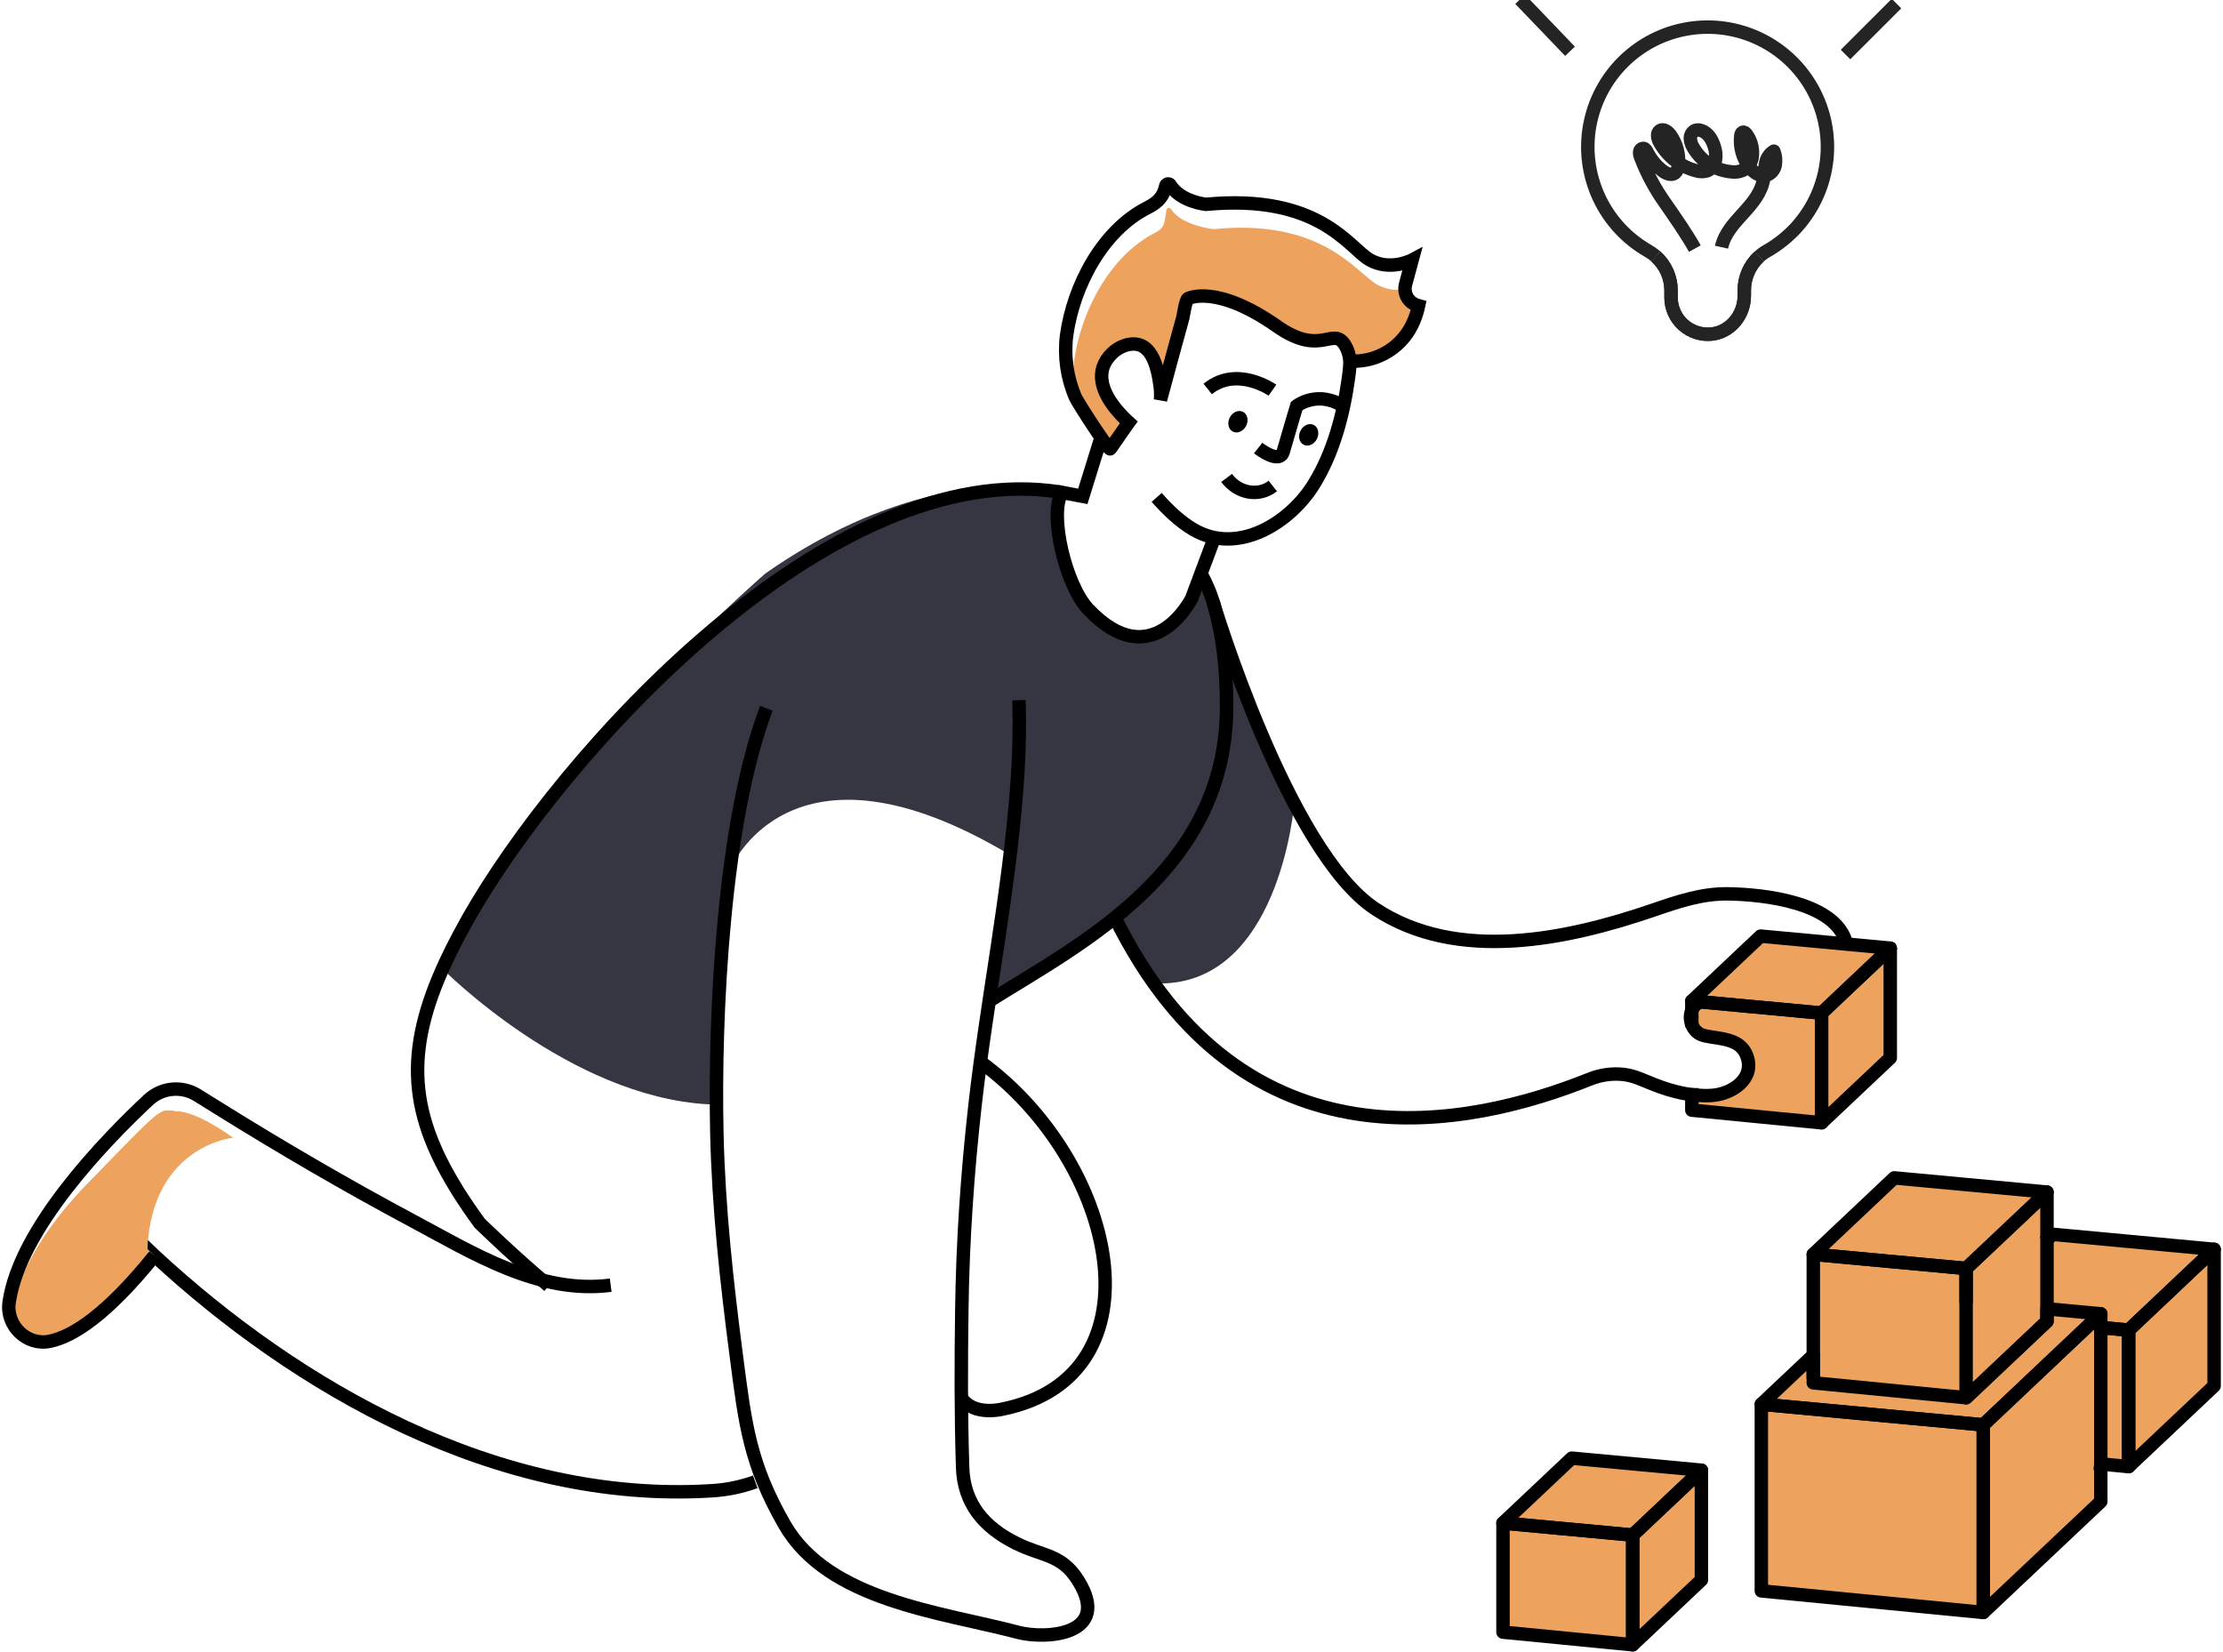 <svg width="759" height="564" viewBox="0 0 759 564" fill="none" xmlns="http://www.w3.org/2000/svg">
<path d="M536.696 504.002L519.583 520.153C519.138 520.574 518.783 521.082 518.541 521.645C518.298 522.207 518.173 522.814 518.172 523.427V549.156C518.171 550.275 518.588 551.354 519.341 552.182C520.094 553.009 521.128 553.527 522.242 553.633L555.921 556.906L574.488 539.379C574.936 538.959 575.294 538.453 575.538 537.889C575.783 537.326 575.908 536.719 575.908 536.105V510.22C575.909 509.097 575.49 508.016 574.734 507.185C573.977 506.355 572.939 505.838 571.821 505.734L540.203 502.799C539.566 502.74 538.925 502.817 538.32 503.024C537.716 503.232 537.162 503.565 536.696 504.002Z" fill="#EDA35E"/>
<path d="M534.904 499.515L514.821 518.472C514.298 518.966 513.881 519.562 513.597 520.223C513.312 520.884 513.166 521.597 513.167 522.317V552.505C513.165 553.818 513.654 555.084 514.536 556.057C515.419 557.028 516.632 557.636 517.939 557.762L557.463 561.607L579.26 541.031C579.783 540.536 580.2 539.941 580.485 539.279C580.769 538.618 580.915 537.905 580.914 537.186V506.807C580.913 505.49 580.421 504.222 579.534 503.249C578.646 502.276 577.428 501.67 576.117 501.55L539.017 498.086C538.269 498.018 537.515 498.109 536.806 498.356C536.097 498.602 535.448 498.997 534.904 499.515Z" fill="#EDA35E"/>
<path d="M640.391 331.789V357.665C640.39 358.278 640.264 358.884 640.021 359.447C639.778 360.01 639.424 360.517 638.979 360.938L620.395 378.466L586.699 375.193C585.724 375.105 584.809 374.69 584.101 374.015C589.669 373.339 594.354 370.75 595.792 367.953C598 363.623 597.411 356.071 587.998 354.755C586.176 354.512 584.373 354.141 582.603 353.647V344.978C582.602 344.367 582.726 343.76 582.969 343.199C583.211 342.637 583.567 342.131 584.014 341.713L601.118 325.545C601.582 325.119 602.129 324.792 602.725 324.587C603.321 324.381 603.953 324.3 604.582 324.35L636.199 327.294C637.338 327.371 638.405 327.879 639.184 328.714C639.962 329.548 640.393 330.647 640.391 331.789Z" fill="#EDA35E"/>
<path d="M645.404 328.376V358.746C645.403 359.47 645.254 360.186 644.966 360.85C644.679 361.514 644.26 362.112 643.733 362.609L621.953 383.168L582.429 379.331C581.121 379.204 579.908 378.594 579.026 377.621C578.143 376.647 577.656 375.38 577.657 374.066V373.945C579.807 374.288 581.996 374.311 584.152 374.014C589.721 373.338 594.406 370.749 595.843 367.952C598.052 363.622 597.463 356.07 588.049 354.754C586.227 354.511 584.424 354.14 582.654 353.646C578.428 352.355 578.168 350.944 578.168 350.944L577.649 351.273V343.912C577.643 343.194 577.786 342.482 578.07 341.821C578.353 341.16 578.769 340.566 579.294 340.075L599.385 321.11C599.931 320.595 600.58 320.202 601.289 319.956C601.998 319.709 602.751 319.615 603.499 319.681L640.598 323.145C641.904 323.269 643.117 323.873 644.005 324.838C644.893 325.804 645.391 327.065 645.404 328.376Z" fill="#EDA35E"/>
<path d="M646.652 410.188L626.431 429.24C625.904 429.738 625.484 430.337 625.196 431.003C624.909 431.669 624.76 432.386 624.76 433.111V463.516C624.758 464.839 625.249 466.116 626.138 467.095C627.027 468.075 628.249 468.689 629.566 468.816L669.402 472.687L691.355 451.972C691.883 451.475 692.303 450.875 692.59 450.209C692.878 449.544 693.026 448.826 693.027 448.101V417.531C693.027 416.205 692.533 414.925 691.638 413.944C690.745 412.963 689.516 412.353 688.194 412.231L650.835 408.767C650.076 408.69 649.311 408.778 648.589 409.023C647.867 409.268 647.206 409.665 646.652 410.188Z" fill="#EDA35E"/>
<path d="M644.53 404.888L620.793 427.291C620.176 427.875 619.684 428.578 619.347 429.359C619.011 430.139 618.837 430.979 618.836 431.829V467.508C618.837 469.06 619.416 470.557 620.46 471.706C621.503 472.855 622.937 473.576 624.482 473.726L671.194 478.264L696.949 453.947C697.569 453.365 698.063 452.662 698.4 451.881C698.736 451.1 698.909 450.259 698.906 449.409V413.505C698.895 411.952 698.306 410.46 697.254 409.318C696.203 408.176 694.762 407.468 693.217 407.33L649.371 403.251C648.495 403.168 647.611 403.272 646.777 403.553C645.943 403.836 645.177 404.29 644.53 404.888Z" fill="#EDA35E"/>
<path d="M701.469 428.754L680.425 448.62C679.878 449.138 679.442 449.762 679.145 450.455C678.847 451.147 678.693 451.893 678.693 452.647V484.282C678.693 485.659 679.206 486.986 680.131 488.006C681.057 489.026 682.328 489.665 683.699 489.798L725.12 493.825L747.956 472.279C748.503 471.761 748.939 471.137 749.237 470.444C749.535 469.751 749.688 469.006 749.688 468.252V436.392C749.685 435.012 749.168 433.681 748.238 432.661C747.308 431.641 746.031 431.005 744.657 430.876L705.782 427.247C704.997 427.175 704.206 427.273 703.462 427.533C702.718 427.793 702.039 428.209 701.469 428.754Z" fill="#EDA35E"/>
<path d="M699.278 423.24L674.58 446.553C673.937 447.161 673.425 447.894 673.075 448.707C672.725 449.52 672.545 450.396 672.545 451.281V488.415C672.544 490.029 673.144 491.584 674.228 492.778C675.312 493.972 676.802 494.721 678.408 494.876L726.99 499.604L753.836 474.299C754.48 473.692 754.992 472.958 755.341 472.145C755.691 471.332 755.871 470.456 755.871 469.571V432.203C755.87 430.585 755.264 429.024 754.174 427.828C753.084 426.631 751.586 425.885 749.974 425.734L704.344 421.491C703.424 421.406 702.496 421.519 701.623 421.82C700.75 422.121 699.95 422.605 699.278 423.24Z" fill="#EDA35E"/>
<path d="M640.694 451.712L611.189 479.562C610.42 480.287 609.806 481.162 609.387 482.133C608.969 483.104 608.754 484.151 608.756 485.209V529.565C608.763 531.491 609.483 533.345 610.776 534.772C612.07 536.198 613.846 537.095 615.762 537.29L673.836 542.936L705.878 512.704C706.645 511.978 707.256 511.102 707.675 510.131C708.093 509.16 708.31 508.115 708.311 507.058V462.424C708.303 460.492 707.577 458.631 706.274 457.204C704.972 455.777 703.185 454.884 701.262 454.699L646.756 449.625C645.655 449.522 644.546 449.656 643.501 450.016C642.455 450.376 641.498 450.954 640.694 451.712Z" fill="#EDA35E"/>
<path d="M637.602 443.98L602.962 476.663C602.06 477.514 601.341 478.541 600.849 479.681C600.358 480.82 600.104 482.048 600.104 483.288V535.343C600.103 537.607 600.945 539.79 602.465 541.467C603.987 543.143 606.078 544.193 608.331 544.41L676.477 551.035L714.061 515.529C714.964 514.678 715.683 513.651 716.174 512.512C716.666 511.372 716.919 510.145 716.919 508.904V456.554C716.92 454.285 716.074 452.098 714.546 450.421C713.017 448.743 710.917 447.697 708.658 447.487L644.721 441.538C643.429 441.414 642.125 441.567 640.897 441.989C639.669 442.41 638.546 443.089 637.602 443.98Z" fill="#EDA35E"/>
<path d="M257.878 505.986C253.028 507.733 247.949 508.763 242.801 509.043C169.685 513.538 101.072 473.537 52.749 428.757C50.541 426.713 48.419 424.617 46.375 422.495" stroke="black" stroke-width="4.59" stroke-miterlimit="10"/>
<path d="M328.215 477.26C332.441 483.72 342.357 481.139 342.357 481.139C397.659 469.795 381.526 396.574 334.744 362.593" stroke="black" stroke-width="4.59" stroke-miterlimit="10"/>
<path d="M392.628 302.545C372.58 321.77 354.68 333.435 337.905 340.346L344.833 291.91C269.275 246.722 249.166 297.106 249.166 297.106C246.274 301.835 244.931 357.934 244.55 377.081C244.455 377.081 242.056 377.081 241.952 377.081C194.322 374.535 151.273 330.967 151.273 330.967C175.34 270.537 261.255 195.871 261.255 195.871C320.888 154.052 366.405 168.116 366.405 168.116C352.385 169.129 371.489 207.952 371.489 207.952C399.642 232.399 410.034 195.888 410.034 195.888C437.279 261.098 392.628 302.545 392.628 302.545Z" fill="#353642"/>
<path d="M441.895 274.338C441.895 274.338 436.95 337.868 393.971 335.764C393.971 335.764 377.854 318.331 378.261 305.073C378.669 291.814 414.633 209.016 414.633 209.016C414.633 209.016 437.946 267.159 441.895 274.338Z" fill="#353642"/>
<path d="M50.325 426.236V426.452L53.996 429.916C53.996 429.916 52.472 431.328 50.325 433.38C47.527 435.978 43.674 439.563 40.798 442.3C35.819 447.028 10.359 472.48 3.561 449.332C4.903 441.235 10.047 424.582 29.766 404.352C57.807 375.531 53.901 379.108 60.942 379.584C64.189 379.792 68.398 381.697 72.001 383.698C62.89 387.491 49.078 398.013 50.325 426.236Z" fill="#EDA35E"/>
<path d="M79.613 388.486C79.613 388.486 52.048 391.084 50.325 426.235V426.451C50.212 428.616 50.212 430.894 50.325 433.319C47.527 435.917 43.674 439.502 40.798 442.238C35.819 446.967 10.359 472.418 3.561 449.27C4.903 441.173 10.047 424.52 29.766 404.29C57.807 375.47 53.901 379.046 60.942 379.523C64.189 379.73 68.398 381.636 72.001 383.636C74.619 385.121 77.16 386.74 79.613 388.486Z" fill="#EDA35E"/>
<path d="M337.724 341.808C368.9 322.263 418.92 297.235 418.799 241.049C418.799 227.704 417.422 216.801 414.469 206.479L414.183 205.491C413.151 202.149 411.761 198.93 410.035 195.887" stroke="black" stroke-width="4.59" stroke-miterlimit="10"/>
<path d="M187.343 439.067C180.129 432.927 173.616 427.004 169.286 422.916L169.217 422.847C165.805 419.669 163.761 417.651 163.761 417.651C160.86 413.693 158.28 409.857 155.967 406.168C155.922 406.112 155.889 406.047 155.872 405.977C139.054 378.785 138.041 357.117 153.707 325.24C153.798 325.01 153.902 324.784 154.019 324.565C155.751 321.101 157.665 317.481 159.778 313.74C191.136 258.316 283.139 155.045 362.508 168.104" stroke="black" stroke-width="4.59" stroke-miterlimit="10"/>
<path d="M52.775 428.73C36.321 449.15 24.777 456.398 16.975 458C9.172 459.603 1.984 452.683 3.119 444.681C6.738 419.394 36.165 389.145 50.645 375.618C52.862 373.532 55.708 372.239 58.738 371.941C61.768 371.643 64.811 372.357 67.393 373.973L74.641 378.484C96.058 391.838 118.409 404.863 140.882 416.865C161.484 427.881 184.121 442.04 208.508 438.836" stroke="black" stroke-width="4.59" stroke-miterlimit="10"/>
<path d="M347.908 239.083C348.187 249.134 347.93 259.194 347.137 269.219C344.392 305.496 336.979 341.279 332.9 377.409C330.302 400.531 328.708 423.757 328.397 447.026C328.137 466.563 328.085 481.467 328.665 501.004C329.037 513.579 336.147 521.606 346.972 526.984C356.091 531.505 362.448 530.587 368.129 539.706C379.811 558.498 356.871 559.832 347.535 557.355C321.347 550.427 282.819 546.625 267.863 520.584C255.938 499.8 254.423 486.213 251.409 462.987C248.118 437.821 245.347 412.551 244.758 387.16C243.849 346.276 247.019 280.512 261.671 241.845" stroke="black" stroke-width="4.59" stroke-miterlimit="10"/>
<path d="M675.031 432.99L674.892 433.129L671.645 432.8L671.766 432.687L675.031 432.99Z" fill="#EDA35E"/>
<path d="M623.513 428.564L650.194 431.206L623.513 428.781V428.564Z" fill="#EDA35E"/>
<path d="M675.031 432.989L674.892 433.127L671.644 432.798L671.289 433.127L669.739 432.989L670.094 432.66L670.207 432.538L671.766 432.686L675.031 432.989Z" fill="#EDA35E"/>
<path d="M675.031 432.989L674.892 433.127L671.645 432.798L670.095 432.66L670.207 432.538L671.766 432.686L675.031 432.989Z" fill="#EDA35E"/>
<path d="M606.902 479.32L646.349 483.173L606.902 479.632V479.32Z" fill="#EDA35E"/>
<path d="M683.093 485.8L682.885 486.008L678.079 485.523L677.56 486.008L675.265 485.8L675.784 485.315L675.957 485.142L678.261 485.35L683.093 485.8Z" fill="#EDA35E"/>
<path d="M683.093 485.8L682.885 486.008L678.079 485.523L675.784 485.315L675.957 485.142L678.261 485.35L683.093 485.8Z" fill="#EDA35E"/>
<path d="M414.165 205.484C414.165 205.484 439.643 290.474 469.442 310.27C497.517 328.915 535.214 320.827 564.823 310.643C572.998 307.828 581.216 305.083 589.937 305.213C602.208 305.386 627.218 308.105 630.466 322.386" stroke="black" stroke-width="4.59" stroke-miterlimit="10"/>
<path d="M380.677 313.325C424.644 402.358 502.601 384.597 542.731 368.506C546.367 367.027 550.31 366.462 554.214 366.861C558.094 367.285 561.142 368.931 564.754 370.325C570.894 372.75 577.83 374.49 584.49 374.04C591.149 373.59 599.264 368.515 596.458 360.66C594.224 354.399 587.261 354.849 581.926 353.646C576.592 352.442 575.31 344.665 580.298 342.145C580.36 342.126 580.416 342.093 580.463 342.05" stroke="black" stroke-width="4.59" stroke-miterlimit="10"/>
<path d="M580.914 502.008L557.463 524.169L513.167 520.047L536.644 497.895L580.914 502.008Z" stroke="black" stroke-width="4.59" stroke-linecap="square" stroke-linejoin="round"/>
<path d="M557.463 524.171V561.617L513.167 557.313V520.049L557.463 524.171Z" stroke="black" stroke-width="4.59" stroke-linecap="square" stroke-linejoin="round"/>
<path d="M580.914 502.008V539.48L557.463 561.615V524.169L580.914 502.008Z" stroke="black" stroke-width="4.59" stroke-linecap="square" stroke-linejoin="round"/>
<path d="M717.282 448.612L677.152 486.534L601.377 479.477L619.113 462.728V472.176L671.289 477.26L698.906 451.176V446.889L717.282 448.612Z" stroke="black" stroke-width="4.59" stroke-linecap="square" stroke-linejoin="round"/>
<path d="M677.152 486.526V550.584L601.377 543.223V479.485L677.152 486.526Z" stroke="black" stroke-width="4.59" stroke-linecap="square" stroke-linejoin="round"/>
<path d="M717.274 448.621V512.722L677.152 550.584V486.526L717.274 448.621Z" stroke="black" stroke-width="4.59" stroke-linecap="square" stroke-linejoin="round"/>
<path d="M698.907 407.044L671.29 433.128L619.113 428.287L646.756 402.195L698.907 407.044Z" stroke="black" stroke-width="4.59" stroke-linecap="square" stroke-linejoin="round"/>
<path d="M671.29 442.705V433.127L619.113 428.286V468.555" stroke="black" stroke-width="4.59" stroke-linecap="square" stroke-linejoin="round"/>
<path d="M698.906 407.046V451.177L671.289 477.261V433.13L698.906 407.046Z" stroke="black" stroke-width="4.59" stroke-linecap="square" stroke-linejoin="round"/>
<path d="M699.677 422.58L700.863 421.463L755.975 426.59L726.783 454.189L718.599 453.419" stroke="black" stroke-width="4.59" stroke-linecap="square" stroke-linejoin="round"/>
<path d="M718.115 453.367L726.783 454.189V500.789L717.283 499.871" stroke="black" stroke-width="4.59" stroke-linecap="square" stroke-linejoin="round"/>
<path d="M755.967 426.588V473.231L726.774 500.787V454.17L755.967 426.588Z" stroke="black" stroke-width="4.59" stroke-linecap="square" stroke-linejoin="round"/>
<path d="M645.396 323.759L621.944 345.92L577.648 341.798L601.126 319.637L645.396 323.759Z" stroke="black" stroke-width="4.59" stroke-linecap="square" stroke-linejoin="round"/>
<path d="M577.641 373.825V379.073L621.937 383.377V345.931L580.464 342.068L577.641 341.809V345.056V348.425" stroke="black" stroke-width="4.59" stroke-linecap="square" stroke-linejoin="round"/>
<path d="M645.397 323.761V361.233L621.945 383.368V345.922L645.397 323.761Z" stroke="black" stroke-width="4.59" stroke-linecap="square" stroke-linejoin="round"/>
<path d="M418.799 163.196C422.826 168.591 429.892 169.665 434.577 165.95" stroke="black" stroke-width="4.59" stroke-miterlimit="10"/>
<path d="M482.821 109.427C481.086 113.745 478.036 117.406 474.104 119.893C470.172 122.38 465.556 123.566 460.912 123.283C460.809 121.385 460.247 119.539 459.275 117.905C455.109 111.116 451.195 122.07 436.109 111.479C415.213 96.757 405.644 101.953 405.644 101.953C404.778 102.404 404.093 107.617 403.86 108.526C402.431 113.809 401.01 119.065 399.53 124.339C398.664 127.561 397.798 130.756 396.932 133.952C396.709 133.36 396.452 132.782 396.161 132.22C395.208 124.608 392.861 115.446 384.34 117.94C382.613 118.477 381.037 119.414 379.741 120.676C373.428 126.79 376.407 134.073 381.153 139.849C382.297 141.594 383.627 143.208 385.119 144.664C383.933 146.396 379.101 153.324 379.101 153.324C378.598 154.017 367.903 137.425 367.176 135.675C366.334 131.552 366.19 127.316 366.751 123.144C369.15 105.997 379.144 87.145 394.463 79.446C398.274 77.541 397.529 75.029 398.257 71.756C398.279 71.565 398.364 71.387 398.499 71.25C398.633 71.112 398.81 71.024 399 70.998C399.191 70.972 399.385 71.011 399.551 71.107C399.718 71.204 399.847 71.353 399.919 71.531C403.557 77.09 414.364 78.251 414.364 78.251C451.472 74.518 462.999 93.085 470.187 97.173C473.087 98.778 476.445 99.348 479.713 98.792C479.734 99.85 480.046 100.881 480.614 101.773C481.182 102.665 481.985 103.384 482.934 103.85L482.484 105.582C482.157 106.865 482.276 108.221 482.821 109.427Z" fill="#EDA35E"/>
<path d="M460.886 123.284C465.522 123.566 470.131 122.385 474.059 119.906C477.987 117.428 481.037 113.777 482.778 109.471C483.457 107.825 483.986 106.12 484.355 104.379L484.077 104.301C483.679 104.204 483.295 104.055 482.934 103.859C481.985 103.393 481.182 102.674 480.614 101.782C480.046 100.89 479.734 99.859 479.713 98.802C479.684 98.218 479.749 97.634 479.903 97.07L482.146 88.774C482.146 88.774 474.638 92.757 467.597 88.687C460.557 84.617 450.511 66.102 411.775 69.765C411.775 69.765 403.262 68.977 399.651 63.313C399.576 63.139 399.445 62.995 399.28 62.901C399.114 62.808 398.923 62.773 398.735 62.799C398.547 62.826 398.373 62.913 398.24 63.048C398.106 63.183 398.021 63.358 397.997 63.547C397.27 66.82 395.676 68.968 391.874 70.873C376.52 78.581 366.518 97.434 364.162 114.572C363.276 121.727 364.31 128.991 367.159 135.616C367.886 137.348 378.581 153.957 379.084 153.265C379.084 153.265 383.916 146.337 385.102 144.605L385.388 144.224L385.016 143.886C383.632 142.609 382.335 141.241 381.136 139.79C376.39 134.013 373.411 126.73 379.724 120.616C381.02 119.355 382.596 118.417 384.323 117.88C392.844 115.386 395.191 124.548 396.144 132.16C396.327 133.613 396.353 135.083 396.222 136.542L396.915 133.944C397.781 130.749 398.647 127.553 399.513 124.332C400.959 119.058 402.379 113.801 403.842 108.518C404.076 107.609 404.795 102.396 405.626 101.945C405.626 101.945 415.196 96.801 436.092 111.471C451.178 122.063 455.092 111.108 459.258 117.897C460.231 119.53 460.792 121.376 460.895 123.275C460.916 123.885 460.899 124.495 460.843 125.102C460.856 125.183 460.856 125.264 460.843 125.345C460.721 126.67 460.548 127.995 460.375 129.285C458.643 141.738 455.266 154.512 448.623 165.311C440.57 178.396 422.765 189.81 407.436 180.795C402.665 177.98 398.577 173.979 394.923 169.84" stroke="black" stroke-width="4.59" stroke-miterlimit="10"/>
<path d="M449.619 149.907C450.576 148.043 450.102 145.891 448.562 145.102C447.022 144.311 444.998 145.18 444.041 147.044C443.085 148.908 443.558 151.06 445.098 151.85C446.638 152.641 448.663 151.771 449.619 149.907Z" fill="black"/>
<path d="M425.459 145.432C426.415 143.568 425.943 141.417 424.402 140.626C422.862 139.835 420.837 140.705 419.881 142.569C418.924 144.432 419.398 146.584 420.938 147.375C422.479 148.166 424.502 147.295 425.459 145.432Z" fill="black"/>
<path d="M429.571 152.994C429.571 152.994 436.958 158.813 438.171 154.128C438.552 152.682 442.717 138.618 442.717 138.618C442.717 138.618 450.303 132.695 459.535 139.328" stroke="black" stroke-width="4.59" stroke-miterlimit="10"/>
<path d="M434.447 133.233C434.447 133.233 422.392 124.729 412.347 132.818" stroke="black" stroke-width="4.59" stroke-miterlimit="10"/>
<path d="M375.957 149.323L369.705 169.483L362.56 168.141C358.066 175.64 363.859 199.88 371.523 207.977C393.39 231.151 406.839 204.4 406.839 204.4L410.034 195.862L414.667 183.512" stroke="black" stroke-width="4.59" stroke-miterlimit="10"/>
<path d="M565.352 87.549C566.981 89.013 568.286 90.802 569.18 92.8C570.076 94.799 570.542 96.963 570.548 99.153V101.63C570.554 103.381 570.928 105.112 571.642 106.709C572.358 108.307 573.398 109.739 574.699 110.91C576 112.082 577.532 112.969 579.195 113.513C580.859 114.059 582.618 114.25 584.36 114.075C590.829 113.416 595.558 107.536 595.558 100.998V99.145C595.552 96.971 596.003 94.821 596.877 92.832C597.753 90.842 599.036 89.058 600.641 87.592" stroke="#242424" stroke-width="4.59" stroke-linejoin="round"/>
<path d="M565.352 87.549C566.981 89.013 568.286 90.802 569.18 92.8C570.076 94.799 570.542 96.963 570.548 99.153V101.63C570.554 103.381 570.928 105.112 571.642 106.709C572.358 108.307 573.398 109.739 574.699 110.91C576 112.082 577.532 112.969 579.195 113.513C580.859 114.059 582.618 114.25 584.36 114.075C590.829 113.416 595.558 107.536 595.558 100.998V99.145C595.552 96.971 596.003 94.821 596.877 92.832C597.753 90.842 599.036 89.058 600.641 87.592" stroke="#242424" stroke-width="4.59" stroke-linejoin="round"/>
<path d="M565.352 87.552C564.522 86.829 563.623 86.191 562.667 85.647C555.344 81.443 549.501 75.075 545.941 67.418C542.38 59.762 541.275 51.19 542.779 42.881C544.283 34.572 548.322 26.932 554.341 21.008C560.359 15.086 568.063 11.171 576.396 9.8C584.729 8.43 593.28 9.671 600.88 13.355C608.478 17.038 614.751 22.983 618.837 30.372C622.923 37.763 624.622 46.236 623.7 54.63C622.78 63.024 619.284 70.927 613.692 77.255C613.605 77.339 613.527 77.432 613.458 77.532C610.503 80.777 607.058 83.539 603.248 85.716C602.308 86.238 601.436 86.872 600.65 87.604" stroke="#242424" stroke-width="4.59" stroke-linejoin="round"/>
<path d="M578.671 84.885C576.03 80.088 571.579 73.731 568.444 69.202C565.034 64.398 562.249 59.181 560.156 53.675C559.879 53.081 559.772 52.421 559.844 51.769C559.888 51.446 560.054 51.152 560.309 50.948C560.564 50.746 560.888 50.649 561.213 50.678C561.793 50.791 562.079 51.397 562.382 51.925C563.627 54.399 565.401 56.57 567.578 58.282C568.799 59.226 570.531 60.014 571.804 59.148C572.19 58.809 572.501 58.392 572.714 57.925C572.928 57.458 573.04 56.951 573.042 56.437C573.425 52.79 572.472 49.128 570.358 46.132C569.492 44.954 567.985 43.811 566.764 44.582C565.543 45.352 565.898 47.258 566.625 48.539C567.918 50.915 569.681 53.002 571.807 54.674C573.933 56.346 576.378 57.568 578.992 58.264C580.273 58.694 581.658 58.709 582.949 58.308C583.666 57.981 584.292 57.485 584.774 56.861C585.255 56.238 585.577 55.507 585.712 54.731C585.97 53.172 585.836 51.575 585.322 50.081C584.612 47.751 583.235 45.37 580.923 44.59C580.199 44.309 579.395 44.309 578.671 44.59C578.191 44.847 577.792 45.235 577.521 45.708C577.25 46.181 577.118 46.721 577.138 47.266C577.196 48.356 577.529 49.415 578.108 50.34C579.451 52.682 581.34 54.663 583.617 56.115C585.893 57.566 588.486 58.443 591.176 58.671C592.972 58.927 594.799 58.49 596.286 57.45C596.906 56.875 597.405 56.182 597.754 55.412C598.104 54.642 598.297 53.81 598.321 52.964C598.517 50.43 597.802 47.908 596.303 45.855C596 45.448 595.541 44.989 595.047 45.153C594.554 45.318 594.415 45.872 594.355 46.365C594.129 48.305 594.291 50.27 594.833 52.147C595.374 54.023 596.283 55.773 597.507 57.294C598.858 58.949 600.91 60.386 602.989 59.892C603.775 59.653 604.481 59.203 605.031 58.593C605.581 57.983 605.956 57.235 606.115 56.428C606.414 54.812 606.252 53.143 605.647 51.614C604.902 52.071 604.265 52.683 603.779 53.41C603.293 54.136 602.97 54.959 602.833 55.822C602.452 57.554 602.478 59.286 602.183 61.018C600.555 70.735 589.851 75.073 587.773 84.4" stroke="#242424" stroke-width="4.59" stroke-linejoin="round"/>
<path d="M536.055 17.51L519.021 -0.251" stroke="#242424" stroke-width="4.59" stroke-linejoin="round"/>
<path d="M630.111 18.618L647.527 1.22" stroke="#242424" stroke-width="4.59" stroke-linejoin="round"/>
</svg>
